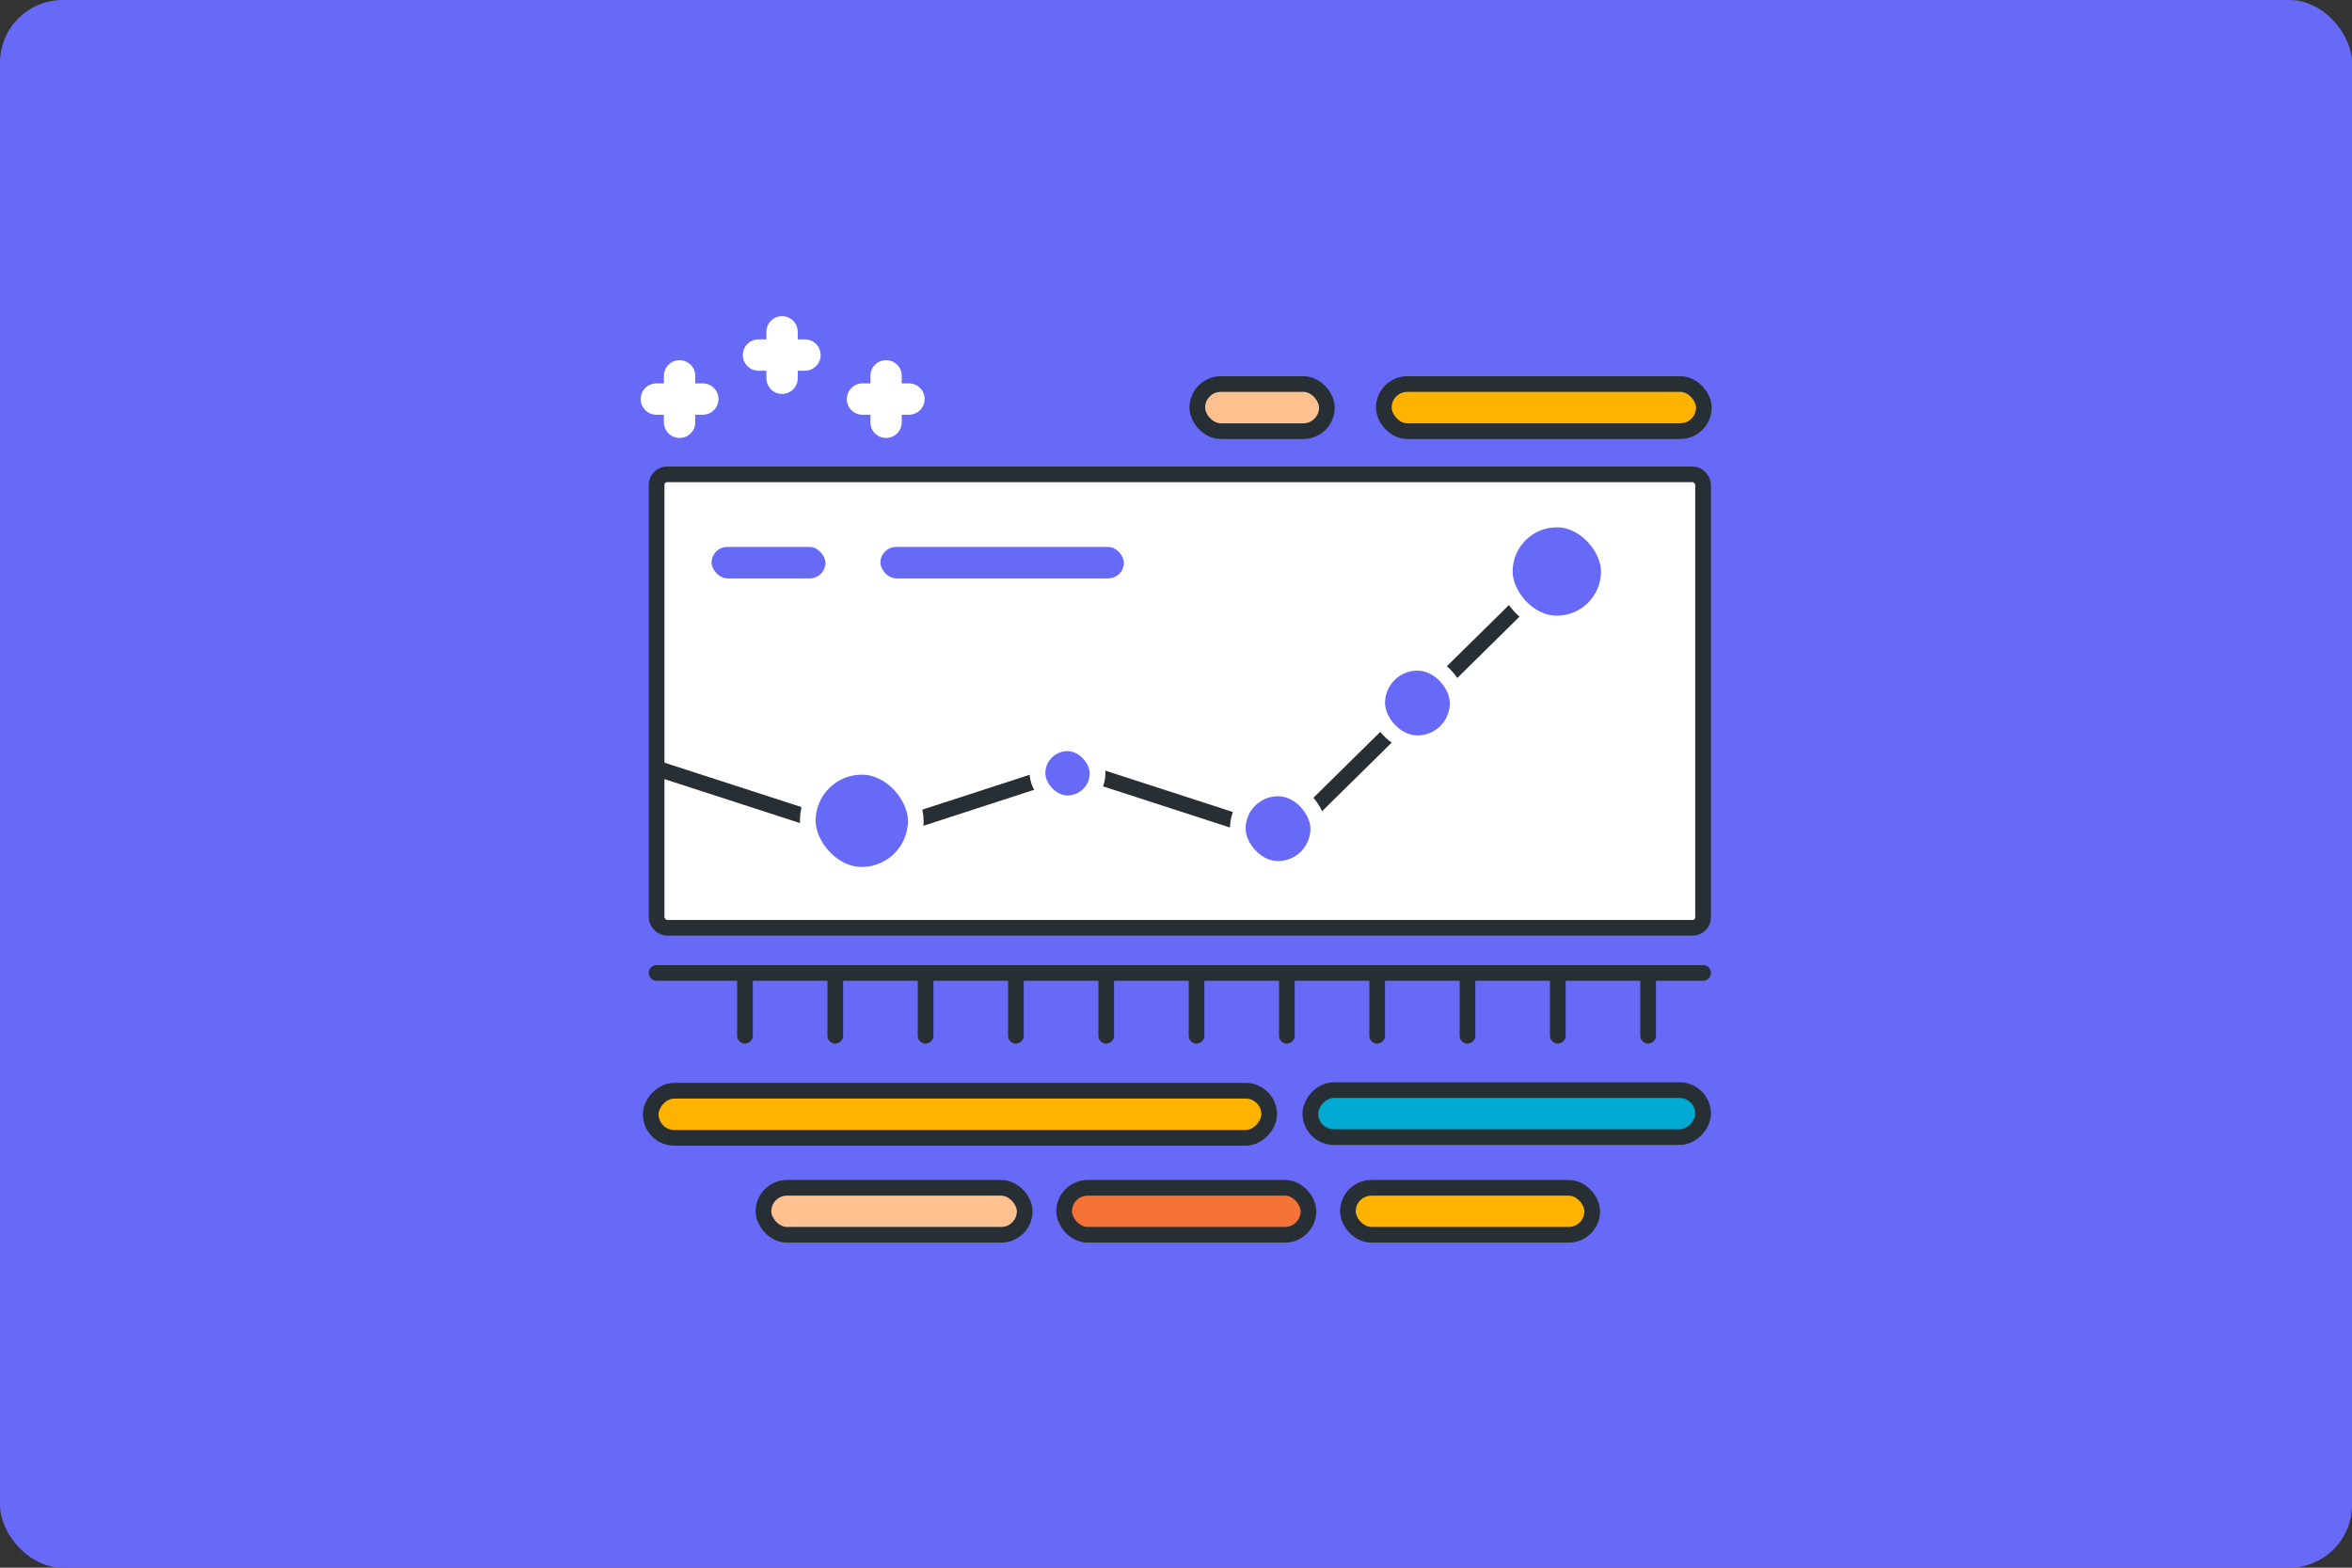 <svg width="900" height="600" viewBox="0 0 900 600" fill="none" xmlns="http://www.w3.org/2000/svg">
<rect x="0" y="0" width="900" height="600" fill="#333333" stroke="none"/>
<rect width="900" height="600" rx="24" fill="#666AF6"/>
<rect x="251.254" y="181.544" width="400.439" height="173.549" rx="4" fill="white" stroke="#282F34" stroke-width="6"/>
<path d="M251.254 372.372H252.055H651.693" stroke="#282F34" stroke-width="6" stroke-linecap="round" stroke-linejoin="round"/>
<line x1="252.779" y1="294.563" x2="330.465" y2="319.759" stroke="#282F34" stroke-width="6" stroke-linecap="round" stroke-linejoin="round"/>
<line x1="412.054" y1="294.563" x2="489.74" y2="319.759" stroke="#282F34" stroke-width="6" stroke-linecap="round" stroke-linejoin="round"/>
<line x1="3" y1="-3" x2="84.67" y2="-3" transform="matrix(-0.951 0.309 0.309 0.951 413.533 296.491)" stroke="#282F34" stroke-width="6" stroke-linecap="round" stroke-linejoin="round"/>
<line x1="593.062" y1="220.346" x2="491.402" y2="320.564" stroke="#282F34" stroke-width="6" stroke-linecap="round" stroke-linejoin="round"/>
<rect x="309.104" y="293.486" width="41.321" height="41.321" rx="20.661" fill="#666AF6" stroke="white" stroke-width="6"/>
<rect x="397.005" y="284.471" width="22.975" height="22.975" rx="11.488" fill="#666AF6" stroke="white" stroke-width="6"/>
<rect x="473.637" y="301.751" width="30.803" height="30.803" rx="15.402" fill="#666AF6" stroke="white" stroke-width="6"/>
<rect x="526.979" y="253.668" width="30.803" height="30.803" rx="15.402" fill="#666AF6" stroke="white" stroke-width="6"/>
<rect x="575.812" y="198.823" width="39.819" height="39.819" rx="19.909" fill="#666AF6" stroke="white" stroke-width="6"/>
<path d="M285.062 396.413L285.062 396.365L285.062 372.372" stroke="#282F34" stroke-width="6" stroke-linecap="round" stroke-linejoin="round"/>
<path d="M319.621 396.413L319.621 396.365L319.621 372.372" stroke="#282F34" stroke-width="6" stroke-linecap="round" stroke-linejoin="round"/>
<path d="M354.181 396.413L354.181 396.365L354.181 372.372" stroke="#282F34" stroke-width="6" stroke-linecap="round" stroke-linejoin="round"/>
<path d="M388.74 396.413L388.74 396.365L388.74 372.372" stroke="#282F34" stroke-width="6" stroke-linecap="round" stroke-linejoin="round"/>
<path d="M423.299 396.413L423.299 396.365L423.299 372.372" stroke="#282F34" stroke-width="6" stroke-linecap="round" stroke-linejoin="round"/>
<path d="M457.859 396.413L457.859 396.365L457.859 372.372" stroke="#282F34" stroke-width="6" stroke-linecap="round" stroke-linejoin="round"/>
<path d="M492.418 396.413L492.418 396.365L492.418 372.372" stroke="#282F34" stroke-width="6" stroke-linecap="round" stroke-linejoin="round"/>
<path d="M526.978 396.413L526.978 396.365L526.978 372.372" stroke="#282F34" stroke-width="6" stroke-linecap="round" stroke-linejoin="round"/>
<path d="M561.538 396.413L561.538 396.365L561.538 372.372" stroke="#282F34" stroke-width="6" stroke-linecap="round" stroke-linejoin="round"/>
<path d="M596.097 396.413L596.097 396.365L596.097 372.372" stroke="#282F34" stroke-width="6" stroke-linecap="round" stroke-linejoin="round"/>
<path d="M630.657 396.413L630.657 396.365L630.657 372.372" stroke="#282F34" stroke-width="6" stroke-linecap="round" stroke-linejoin="round"/>
<rect x="269.285" y="206.336" width="49.585" height="18.031" rx="9.016" fill="#666AF6" stroke="white" stroke-width="6"/>
<rect x="333.896" y="206.336" width="99.171" height="18.031" rx="9.016" fill="#666AF6" stroke="white" stroke-width="6"/>
<rect width="236.657" height="18.031" rx="9.016" transform="matrix(-1 0 0 1 485.657 417.45)" fill="#FFB200" stroke="#282F34" stroke-width="6"/>
<rect x="407.201" y="454.612" width="93.482" height="17.977" rx="8.989" fill="#F57337" stroke="#282F34" stroke-width="6"/>
<rect x="515.784" y="454.612" width="93.482" height="17.977" rx="8.989" fill="#FFB200" stroke="#282F34" stroke-width="6"/>
<rect x="292.146" y="454.612" width="99.954" height="17.977" rx="8.989" fill="#FFC18F" stroke="#282F34" stroke-width="6"/>
<rect width="150.291" height="17.977" rx="8.989" transform="matrix(-1 0 0 1 651.693 417.22)" fill="#00AAD3" stroke="#282F34" stroke-width="6"/>
<rect x="529.522" y="146.984" width="122.461" height="18.031" rx="9.016" fill="#FFB200" stroke="#282F34" stroke-width="6"/>
<rect x="458.15" y="146.984" width="49.585" height="18.031" rx="9.016" fill="#FFC18F" stroke="#282F34" stroke-width="6"/>
<path d="M251.158 152.735H268.928" stroke="white" stroke-width="12" stroke-linecap="round" stroke-linejoin="round"/>
<path d="M260.043 161.62V143.85" stroke="white" stroke-width="12" stroke-linecap="round" stroke-linejoin="round"/>
<path d="M290.246 135.886H308.016" stroke="white" stroke-width="12" stroke-linecap="round" stroke-linejoin="round"/>
<path d="M299.261 144.77V127" stroke="white" stroke-width="12" stroke-linecap="round" stroke-linejoin="round"/>
<path d="M330.043 152.735H347.813" stroke="white" stroke-width="12" stroke-linecap="round" stroke-linejoin="round"/>
<path d="M339.058 161.62V143.85" stroke="white" stroke-width="12" stroke-linecap="round" stroke-linejoin="round"/>
</svg>
